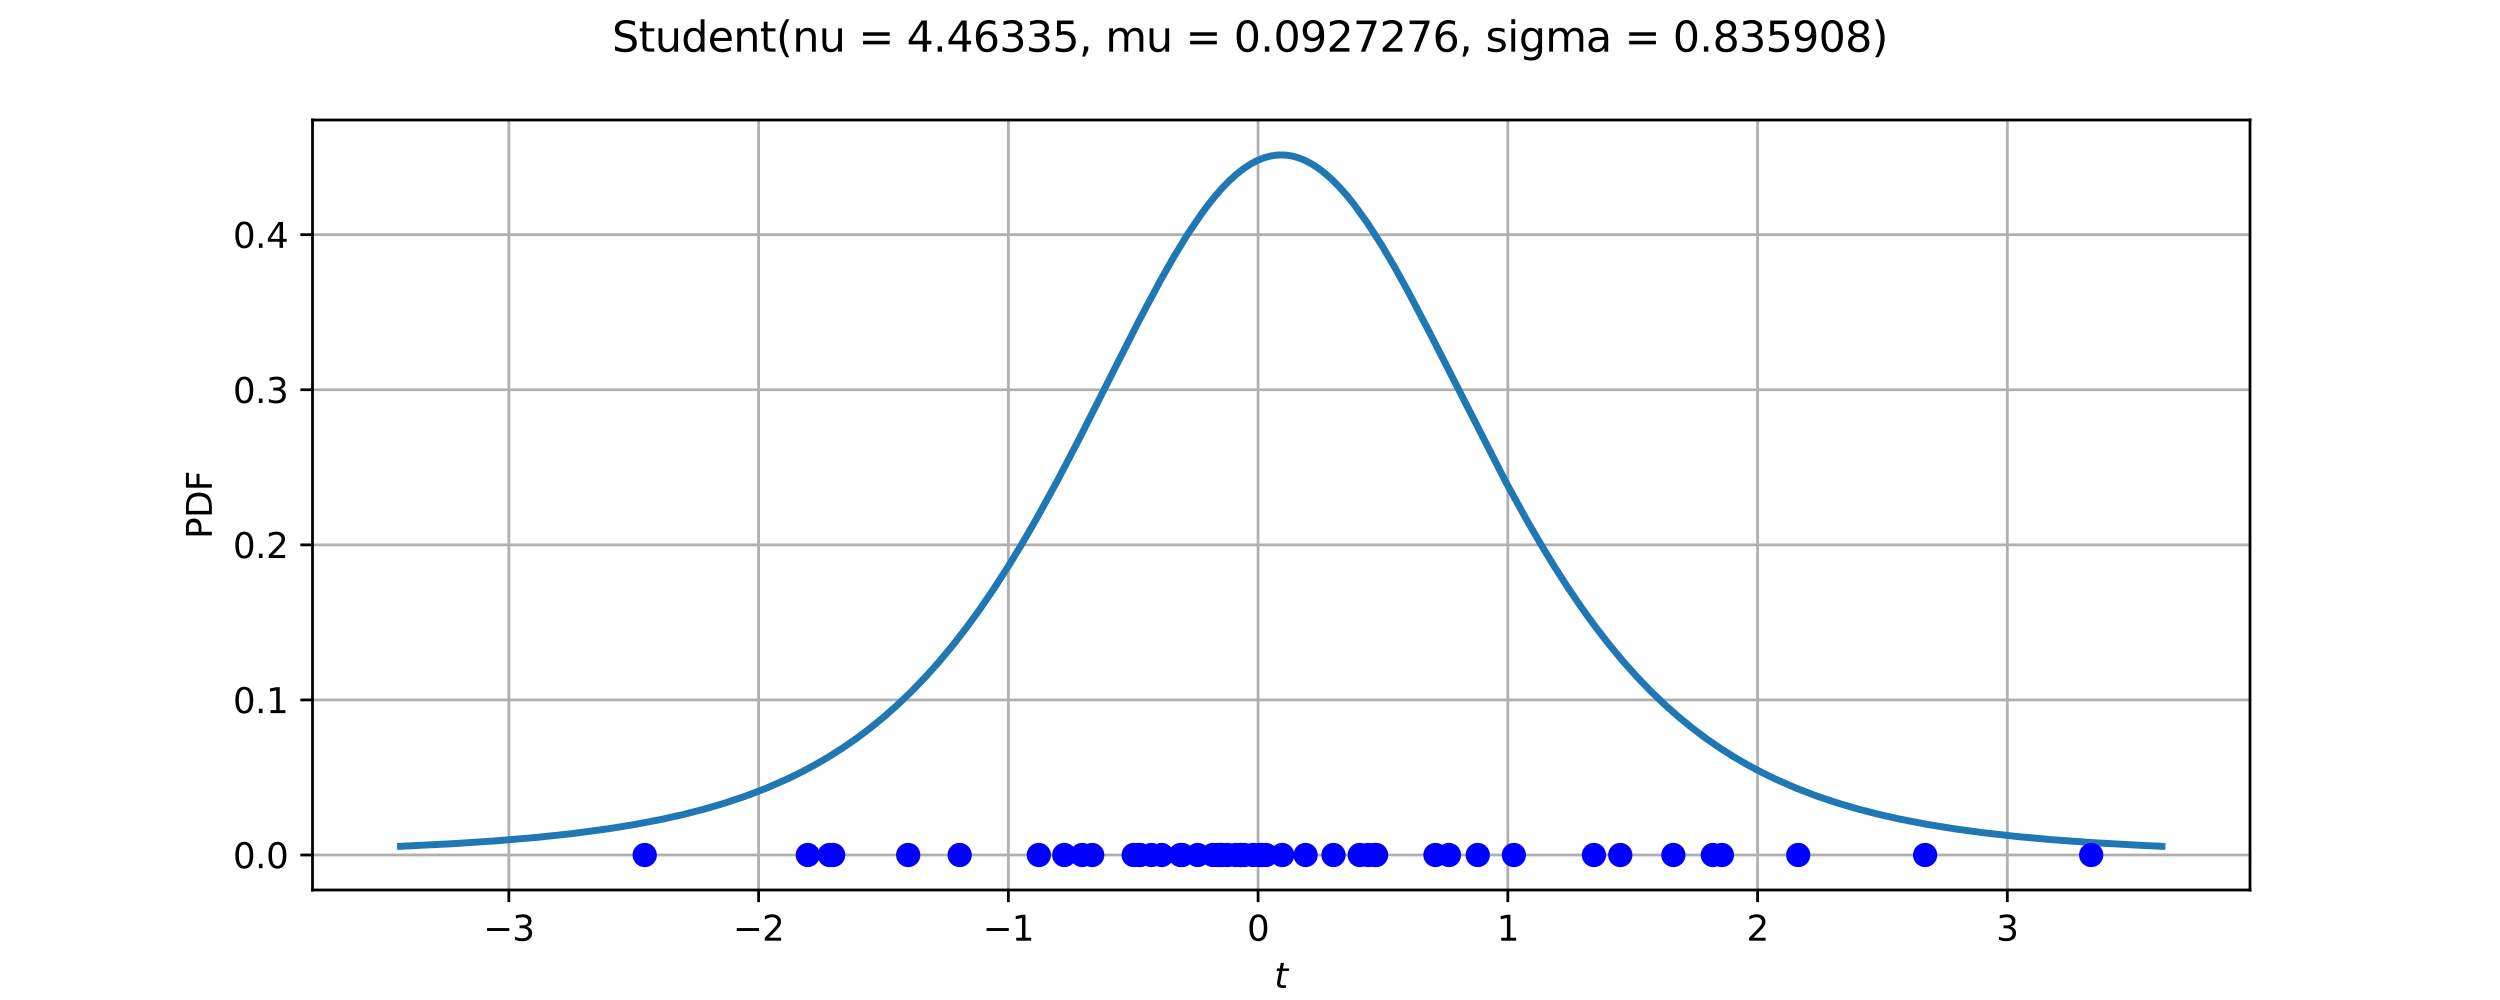 <?xml version="1.0" encoding="utf-8" standalone="no"?>
<!DOCTYPE svg PUBLIC "-//W3C//DTD SVG 1.1//EN"
  "http://www.w3.org/Graphics/SVG/1.1/DTD/svg11.dtd">
<svg xmlns:xlink="http://www.w3.org/1999/xlink" width="720pt" height="288pt" viewBox="0 0 720 288" xmlns="http://www.w3.org/2000/svg" version="1.1">
 <defs>
  <style type="text/css">*{stroke-linejoin: round; stroke-linecap: butt}</style>
 </defs>
 <g id="figure_1">
  <g id="patch_1">
   <path d="M 0 288 
L 720 288 
L 720 0 
L 0 0 
z
" style="fill: #ffffff"/>
  </g>
  <g id="axes_1">
   <g id="patch_2">
    <path d="M 90 256.32 
L 648 256.32 
L 648 34.56 
L 90 34.56 
z
" style="fill: #ffffff"/>
   </g>
   <g id="matplotlib.axis_1">
    <g id="xtick_1">
     <g id="line2d_1">
      <path d="M 146.549 256.32 
L 146.549 34.56 
" clip-path="url(#pe994231248)" style="fill: none; stroke: #b0b0b0; stroke-width: 0.8; stroke-linecap: square"/>
     </g>
     <g id="line2d_2">
      <defs>
       <path id="madd6287403" d="M 0 0 
L 0 3.5 
" style="stroke: #000000; stroke-width: 0.8"/>
      </defs>
      <g>
       <use xlink:href="#madd6287403" x="146.549" y="256.32" style="stroke: #000000; stroke-width: 0.8"/>
      </g>
     </g>
     <g id="text_1">
      <!-- −3 -->
      <g transform="translate(139.178 270.918) scale(0.1 -0.1)">
       <defs>
        <path id="DejaVuSans-2212" d="M 678 2272 
L 4684 2272 
L 4684 1741 
L 678 1741 
L 678 2272 
z
" transform="scale(0.016)"/>
        <path id="DejaVuSans-33" d="M 2597 2516 
Q 3050 2419 3304 2112 
Q 3559 1806 3559 1356 
Q 3559 666 3084 287 
Q 2609 -91 1734 -91 
Q 1441 -91 1130 -33 
Q 819 25 488 141 
L 488 750 
Q 750 597 1062 519 
Q 1375 441 1716 441 
Q 2309 441 2620 675 
Q 2931 909 2931 1356 
Q 2931 1769 2642 2001 
Q 2353 2234 1838 2234 
L 1294 2234 
L 1294 2753 
L 1863 2753 
Q 2328 2753 2575 2939 
Q 2822 3125 2822 3475 
Q 2822 3834 2567 4026 
Q 2313 4219 1838 4219 
Q 1578 4219 1281 4162 
Q 984 4106 628 3988 
L 628 4550 
Q 988 4650 1302 4700 
Q 1616 4750 1894 4750 
Q 2613 4750 3031 4423 
Q 3450 4097 3450 3541 
Q 3450 3153 3228 2886 
Q 3006 2619 2597 2516 
z
" transform="scale(0.016)"/>
       </defs>
       <use xlink:href="#DejaVuSans-2212"/>
       <use xlink:href="#DejaVuSans-33" transform="translate(83.789 0)"/>
      </g>
     </g>
    </g>
    <g id="xtick_2">
     <g id="line2d_3">
      <path d="M 218.476 256.32 
L 218.476 34.56 
" clip-path="url(#pe994231248)" style="fill: none; stroke: #b0b0b0; stroke-width: 0.8; stroke-linecap: square"/>
     </g>
     <g id="line2d_4">
      <g>
       <use xlink:href="#madd6287403" x="218.476" y="256.32" style="stroke: #000000; stroke-width: 0.8"/>
      </g>
     </g>
     <g id="text_2">
      <!-- −2 -->
      <g transform="translate(211.105 270.918) scale(0.1 -0.1)">
       <defs>
        <path id="DejaVuSans-32" d="M 1228 531 
L 3431 531 
L 3431 0 
L 469 0 
L 469 531 
Q 828 903 1448 1529 
Q 2069 2156 2228 2338 
Q 2531 2678 2651 2914 
Q 2772 3150 2772 3378 
Q 2772 3750 2511 3984 
Q 2250 4219 1831 4219 
Q 1534 4219 1204 4116 
Q 875 4013 500 3803 
L 500 4441 
Q 881 4594 1212 4672 
Q 1544 4750 1819 4750 
Q 2544 4750 2975 4387 
Q 3406 4025 3406 3419 
Q 3406 3131 3298 2873 
Q 3191 2616 2906 2266 
Q 2828 2175 2409 1742 
Q 1991 1309 1228 531 
z
" transform="scale(0.016)"/>
       </defs>
       <use xlink:href="#DejaVuSans-2212"/>
       <use xlink:href="#DejaVuSans-32" transform="translate(83.789 0)"/>
      </g>
     </g>
    </g>
    <g id="xtick_3">
     <g id="line2d_5">
      <path d="M 290.403 256.32 
L 290.403 34.56 
" clip-path="url(#pe994231248)" style="fill: none; stroke: #b0b0b0; stroke-width: 0.8; stroke-linecap: square"/>
     </g>
     <g id="line2d_6">
      <g>
       <use xlink:href="#madd6287403" x="290.403" y="256.32" style="stroke: #000000; stroke-width: 0.8"/>
      </g>
     </g>
     <g id="text_3">
      <!-- −1 -->
      <g transform="translate(283.032 270.918) scale(0.1 -0.1)">
       <defs>
        <path id="DejaVuSans-31" d="M 794 531 
L 1825 531 
L 1825 4091 
L 703 3866 
L 703 4441 
L 1819 4666 
L 2450 4666 
L 2450 531 
L 3481 531 
L 3481 0 
L 794 0 
L 794 531 
z
" transform="scale(0.016)"/>
       </defs>
       <use xlink:href="#DejaVuSans-2212"/>
       <use xlink:href="#DejaVuSans-31" transform="translate(83.789 0)"/>
      </g>
     </g>
    </g>
    <g id="xtick_4">
     <g id="line2d_7">
      <path d="M 362.33 256.32 
L 362.33 34.56 
" clip-path="url(#pe994231248)" style="fill: none; stroke: #b0b0b0; stroke-width: 0.8; stroke-linecap: square"/>
     </g>
     <g id="line2d_8">
      <g>
       <use xlink:href="#madd6287403" x="362.33" y="256.32" style="stroke: #000000; stroke-width: 0.8"/>
      </g>
     </g>
     <g id="text_4">
      <!-- 0 -->
      <g transform="translate(359.149 270.918) scale(0.1 -0.1)">
       <defs>
        <path id="DejaVuSans-30" d="M 2034 4250 
Q 1547 4250 1301 3770 
Q 1056 3291 1056 2328 
Q 1056 1369 1301 889 
Q 1547 409 2034 409 
Q 2525 409 2770 889 
Q 3016 1369 3016 2328 
Q 3016 3291 2770 3770 
Q 2525 4250 2034 4250 
z
M 2034 4750 
Q 2819 4750 3233 4129 
Q 3647 3509 3647 2328 
Q 3647 1150 3233 529 
Q 2819 -91 2034 -91 
Q 1250 -91 836 529 
Q 422 1150 422 2328 
Q 422 3509 836 4129 
Q 1250 4750 2034 4750 
z
" transform="scale(0.016)"/>
       </defs>
       <use xlink:href="#DejaVuSans-30"/>
      </g>
     </g>
    </g>
    <g id="xtick_5">
     <g id="line2d_9">
      <path d="M 434.257 256.32 
L 434.257 34.56 
" clip-path="url(#pe994231248)" style="fill: none; stroke: #b0b0b0; stroke-width: 0.8; stroke-linecap: square"/>
     </g>
     <g id="line2d_10">
      <g>
       <use xlink:href="#madd6287403" x="434.257" y="256.32" style="stroke: #000000; stroke-width: 0.8"/>
      </g>
     </g>
     <g id="text_5">
      <!-- 1 -->
      <g transform="translate(431.076 270.918) scale(0.1 -0.1)">
       <use xlink:href="#DejaVuSans-31"/>
      </g>
     </g>
    </g>
    <g id="xtick_6">
     <g id="line2d_11">
      <path d="M 506.185 256.32 
L 506.185 34.56 
" clip-path="url(#pe994231248)" style="fill: none; stroke: #b0b0b0; stroke-width: 0.8; stroke-linecap: square"/>
     </g>
     <g id="line2d_12">
      <g>
       <use xlink:href="#madd6287403" x="506.185" y="256.32" style="stroke: #000000; stroke-width: 0.8"/>
      </g>
     </g>
     <g id="text_6">
      <!-- 2 -->
      <g transform="translate(503.003 270.918) scale(0.1 -0.1)">
       <use xlink:href="#DejaVuSans-32"/>
      </g>
     </g>
    </g>
    <g id="xtick_7">
     <g id="line2d_13">
      <path d="M 578.112 256.32 
L 578.112 34.56 
" clip-path="url(#pe994231248)" style="fill: none; stroke: #b0b0b0; stroke-width: 0.8; stroke-linecap: square"/>
     </g>
     <g id="line2d_14">
      <g>
       <use xlink:href="#madd6287403" x="578.112" y="256.32" style="stroke: #000000; stroke-width: 0.8"/>
      </g>
     </g>
     <g id="text_7">
      <!-- 3 -->
      <g transform="translate(574.93 270.918) scale(0.1 -0.1)">
       <use xlink:href="#DejaVuSans-33"/>
      </g>
     </g>
    </g>
    <g id="text_8">
     <!-- $t$ -->
     <g transform="translate(367 284.597) scale(0.1 -0.1)">
      <defs>
       <path id="DejaVuSans-Oblique-74" d="M 2706 3500 
L 2619 3053 
L 1472 3053 
L 1100 1153 
Q 1081 1047 1072 975 
Q 1063 903 1063 863 
Q 1063 663 1183 572 
Q 1303 481 1569 481 
L 2150 481 
L 2053 0 
L 1503 0 
Q 991 0 739 200 
Q 488 400 488 806 
Q 488 878 497 964 
Q 506 1050 525 1153 
L 897 3053 
L 409 3053 
L 500 3500 
L 978 3500 
L 1172 4494 
L 1747 4494 
L 1556 3500 
L 2706 3500 
z
" transform="scale(0.016)"/>
      </defs>
      <use xlink:href="#DejaVuSans-Oblique-74" transform="translate(0 0.781)"/>
     </g>
    </g>
   </g>
   <g id="matplotlib.axis_2">
    <g id="ytick_1">
     <g id="line2d_15">
      <path d="M 90 246.24 
L 648 246.24 
" clip-path="url(#pe994231248)" style="fill: none; stroke: #b0b0b0; stroke-width: 0.8; stroke-linecap: square"/>
     </g>
     <g id="line2d_16">
      <defs>
       <path id="mfd00e06fa1" d="M 0 0 
L -3.5 0 
" style="stroke: #000000; stroke-width: 0.8"/>
      </defs>
      <g>
       <use xlink:href="#mfd00e06fa1" x="90" y="246.24" style="stroke: #000000; stroke-width: 0.8"/>
      </g>
     </g>
     <g id="text_9">
      <!-- 0.0 -->
      <g transform="translate(67.097 250.039) scale(0.1 -0.1)">
       <defs>
        <path id="DejaVuSans-2e" d="M 684 794 
L 1344 794 
L 1344 0 
L 684 0 
L 684 794 
z
" transform="scale(0.016)"/>
       </defs>
       <use xlink:href="#DejaVuSans-30"/>
       <use xlink:href="#DejaVuSans-2e" transform="translate(63.623 0)"/>
       <use xlink:href="#DejaVuSans-30" transform="translate(95.41 0)"/>
      </g>
     </g>
    </g>
    <g id="ytick_2">
     <g id="line2d_17">
      <path d="M 90 201.577 
L 648 201.577 
" clip-path="url(#pe994231248)" style="fill: none; stroke: #b0b0b0; stroke-width: 0.8; stroke-linecap: square"/>
     </g>
     <g id="line2d_18">
      <g>
       <use xlink:href="#mfd00e06fa1" x="90" y="201.577" style="stroke: #000000; stroke-width: 0.8"/>
      </g>
     </g>
     <g id="text_10">
      <!-- 0.1 -->
      <g transform="translate(67.097 205.377) scale(0.1 -0.1)">
       <use xlink:href="#DejaVuSans-30"/>
       <use xlink:href="#DejaVuSans-2e" transform="translate(63.623 0)"/>
       <use xlink:href="#DejaVuSans-31" transform="translate(95.41 0)"/>
      </g>
     </g>
    </g>
    <g id="ytick_3">
     <g id="line2d_19">
      <path d="M 90 156.915 
L 648 156.915 
" clip-path="url(#pe994231248)" style="fill: none; stroke: #b0b0b0; stroke-width: 0.8; stroke-linecap: square"/>
     </g>
     <g id="line2d_20">
      <g>
       <use xlink:href="#mfd00e06fa1" x="90" y="156.915" style="stroke: #000000; stroke-width: 0.8"/>
      </g>
     </g>
     <g id="text_11">
      <!-- 0.2 -->
      <g transform="translate(67.097 160.714) scale(0.1 -0.1)">
       <use xlink:href="#DejaVuSans-30"/>
       <use xlink:href="#DejaVuSans-2e" transform="translate(63.623 0)"/>
       <use xlink:href="#DejaVuSans-32" transform="translate(95.41 0)"/>
      </g>
     </g>
    </g>
    <g id="ytick_4">
     <g id="line2d_21">
      <path d="M 90 112.252 
L 648 112.252 
" clip-path="url(#pe994231248)" style="fill: none; stroke: #b0b0b0; stroke-width: 0.8; stroke-linecap: square"/>
     </g>
     <g id="line2d_22">
      <g>
       <use xlink:href="#mfd00e06fa1" x="90" y="112.252" style="stroke: #000000; stroke-width: 0.8"/>
      </g>
     </g>
     <g id="text_12">
      <!-- 0.3 -->
      <g transform="translate(67.097 116.051) scale(0.1 -0.1)">
       <use xlink:href="#DejaVuSans-30"/>
       <use xlink:href="#DejaVuSans-2e" transform="translate(63.623 0)"/>
       <use xlink:href="#DejaVuSans-33" transform="translate(95.41 0)"/>
      </g>
     </g>
    </g>
    <g id="ytick_5">
     <g id="line2d_23">
      <path d="M 90 67.589 
L 648 67.589 
" clip-path="url(#pe994231248)" style="fill: none; stroke: #b0b0b0; stroke-width: 0.8; stroke-linecap: square"/>
     </g>
     <g id="line2d_24">
      <g>
       <use xlink:href="#mfd00e06fa1" x="90" y="67.589" style="stroke: #000000; stroke-width: 0.8"/>
      </g>
     </g>
     <g id="text_13">
      <!-- 0.4 -->
      <g transform="translate(67.097 71.389) scale(0.1 -0.1)">
       <defs>
        <path id="DejaVuSans-34" d="M 2419 4116 
L 825 1625 
L 2419 1625 
L 2419 4116 
z
M 2253 4666 
L 3047 4666 
L 3047 1625 
L 3713 1625 
L 3713 1100 
L 3047 1100 
L 3047 0 
L 2419 0 
L 2419 1100 
L 313 1100 
L 313 1709 
L 2253 4666 
z
" transform="scale(0.016)"/>
       </defs>
       <use xlink:href="#DejaVuSans-30"/>
       <use xlink:href="#DejaVuSans-2e" transform="translate(63.623 0)"/>
       <use xlink:href="#DejaVuSans-34" transform="translate(95.41 0)"/>
      </g>
     </g>
    </g>
    <g id="text_14">
     <!-- PDF -->
     <g transform="translate(61.017 155.181) rotate(-90) scale(0.1 -0.1)">
      <defs>
       <path id="DejaVuSans-50" d="M 1259 4147 
L 1259 2394 
L 2053 2394 
Q 2494 2394 2734 2622 
Q 2975 2850 2975 3272 
Q 2975 3691 2734 3919 
Q 2494 4147 2053 4147 
L 1259 4147 
z
M 628 4666 
L 2053 4666 
Q 2838 4666 3239 4311 
Q 3641 3956 3641 3272 
Q 3641 2581 3239 2228 
Q 2838 1875 2053 1875 
L 1259 1875 
L 1259 0 
L 628 0 
L 628 4666 
z
" transform="scale(0.016)"/>
       <path id="DejaVuSans-44" d="M 1259 4147 
L 1259 519 
L 2022 519 
Q 2988 519 3436 956 
Q 3884 1394 3884 2338 
Q 3884 3275 3436 3711 
Q 2988 4147 2022 4147 
L 1259 4147 
z
M 628 4666 
L 1925 4666 
Q 3281 4666 3915 4102 
Q 4550 3538 4550 2338 
Q 4550 1131 3912 565 
Q 3275 0 1925 0 
L 628 0 
L 628 4666 
z
" transform="scale(0.016)"/>
       <path id="DejaVuSans-46" d="M 628 4666 
L 3309 4666 
L 3309 4134 
L 1259 4134 
L 1259 2759 
L 3109 2759 
L 3109 2228 
L 1259 2228 
L 1259 0 
L 628 0 
L 628 4666 
z
" transform="scale(0.016)"/>
      </defs>
      <use xlink:href="#DejaVuSans-50"/>
      <use xlink:href="#DejaVuSans-44" transform="translate(60.303 0)"/>
      <use xlink:href="#DejaVuSans-46" transform="translate(137.305 0)"/>
     </g>
    </g>
   </g>
   <g id="line2d_25">
    <path d="M 115.364 243.738 
L 131.278 242.932 
L 143.214 242.133 
L 155.15 241.11 
L 165.096 240.037 
L 175.043 238.709 
L 183 237.419 
L 190.957 235.882 
L 196.925 234.538 
L 202.893 233.003 
L 208.861 231.249 
L 214.829 229.244 
L 220.797 226.954 
L 226.765 224.338 
L 230.743 222.392 
L 234.722 220.267 
L 238.701 217.949 
L 242.679 215.422 
L 246.658 212.67 
L 250.636 209.676 
L 254.615 206.423 
L 258.594 202.894 
L 262.572 199.072 
L 266.551 194.942 
L 270.529 190.488 
L 274.508 185.699 
L 278.487 180.563 
L 282.465 175.074 
L 286.444 169.23 
L 290.422 163.033 
L 294.401 156.493 
L 298.38 149.628 
L 304.348 138.775 
L 310.316 127.376 
L 320.262 107.684 
L 328.219 92.005 
L 334.187 80.8 
L 338.166 73.8 
L 342.144 67.309 
L 346.123 61.444 
L 348.112 58.78 
L 350.102 56.312 
L 352.091 54.053 
L 354.08 52.014 
L 356.07 50.205 
L 358.059 48.637 
L 360.048 47.317 
L 362.037 46.252 
L 364.027 45.448 
L 366.016 44.91 
L 368.005 44.64 
L 369.995 44.64 
L 371.984 44.91 
L 373.973 45.448 
L 375.963 46.252 
L 377.952 47.317 
L 379.941 48.637 
L 381.93 50.205 
L 383.92 52.014 
L 385.909 54.053 
L 387.898 56.312 
L 389.888 58.78 
L 393.866 64.292 
L 397.845 70.484 
L 401.824 77.243 
L 405.802 84.455 
L 411.77 95.872 
L 433.652 138.775 
L 439.62 149.628 
L 443.599 156.493 
L 447.578 163.033 
L 451.556 169.23 
L 455.535 175.074 
L 459.513 180.563 
L 463.492 185.699 
L 467.471 190.488 
L 471.449 194.942 
L 475.428 199.072 
L 479.406 202.894 
L 483.385 206.423 
L 487.364 209.676 
L 491.342 212.67 
L 495.321 215.422 
L 499.299 217.949 
L 503.278 220.267 
L 507.257 222.392 
L 511.235 224.338 
L 517.203 226.954 
L 523.171 229.244 
L 529.139 231.249 
L 535.107 233.003 
L 541.075 234.538 
L 547.043 235.882 
L 555 237.419 
L 562.957 238.709 
L 570.914 239.794 
L 580.861 240.913 
L 590.807 241.82 
L 602.743 242.687 
L 616.668 243.465 
L 622.636 243.738 
L 622.636 243.738 
" clip-path="url(#pe994231248)" style="fill: none; stroke: #1f77b4; stroke-width: 2; stroke-linecap: square"/>
   </g>
   <g id="PathCollection_1">
    <defs>
     <path id="m818a9e45fb" d="M 0 3 
C 0.796 3 1.559 2.684 2.121 2.121 
C 2.684 1.559 3 0.796 3 0 
C 3 -0.796 2.684 -1.559 2.121 -2.121 
C 1.559 -2.684 0.796 -3 0 -3 
C -0.796 -3 -1.559 -2.684 -2.121 -2.121 
C -2.684 -1.559 -3 -0.796 -3 0 
C -3 0.796 -2.684 1.559 -2.121 2.121 
C -1.559 2.684 -0.796 3 0 3 
z
" style="stroke: #0000ff"/>
    </defs>
    <g clip-path="url(#pe994231248)">
     <use xlink:href="#m818a9e45fb" x="466.639" y="246.24" style="fill: #0000ff; stroke: #0000ff"/>
     <use xlink:href="#m818a9e45fb" x="517.886" y="246.24" style="fill: #0000ff; stroke: #0000ff"/>
     <use xlink:href="#m818a9e45fb" x="396.307" y="246.24" style="fill: #0000ff; stroke: #0000ff"/>
     <use xlink:href="#m818a9e45fb" x="340.01" y="246.24" style="fill: #0000ff; stroke: #0000ff"/>
     <use xlink:href="#m818a9e45fb" x="328.166" y="246.24" style="fill: #0000ff; stroke: #0000ff"/>
     <use xlink:href="#m818a9e45fb" x="417.289" y="246.24" style="fill: #0000ff; stroke: #0000ff"/>
     <use xlink:href="#m818a9e45fb" x="357.377" y="246.24" style="fill: #0000ff; stroke: #0000ff"/>
     <use xlink:href="#m818a9e45fb" x="276.386" y="246.24" style="fill: #0000ff; stroke: #0000ff"/>
     <use xlink:href="#m818a9e45fb" x="384.037" y="246.24" style="fill: #0000ff; stroke: #0000ff"/>
     <use xlink:href="#m818a9e45fb" x="331.614" y="246.24" style="fill: #0000ff; stroke: #0000ff"/>
     <use xlink:href="#m818a9e45fb" x="353.56" y="246.24" style="fill: #0000ff; stroke: #0000ff"/>
     <use xlink:href="#m818a9e45fb" x="358.305" y="246.24" style="fill: #0000ff; stroke: #0000ff"/>
     <use xlink:href="#m818a9e45fb" x="369.269" y="246.24" style="fill: #0000ff; stroke: #0000ff"/>
     <use xlink:href="#m818a9e45fb" x="239.938" y="246.24" style="fill: #0000ff; stroke: #0000ff"/>
     <use xlink:href="#m818a9e45fb" x="355.923" y="246.24" style="fill: #0000ff; stroke: #0000ff"/>
     <use xlink:href="#m818a9e45fb" x="459.05" y="246.24" style="fill: #0000ff; stroke: #0000ff"/>
     <use xlink:href="#m818a9e45fb" x="314.55" y="246.24" style="fill: #0000ff; stroke: #0000ff"/>
     <use xlink:href="#m818a9e45fb" x="481.928" y="246.24" style="fill: #0000ff; stroke: #0000ff"/>
     <use xlink:href="#m818a9e45fb" x="334.571" y="246.24" style="fill: #0000ff; stroke: #0000ff"/>
     <use xlink:href="#m818a9e45fb" x="554.433" y="246.24" style="fill: #0000ff; stroke: #0000ff"/>
     <use xlink:href="#m818a9e45fb" x="306.513" y="246.24" style="fill: #0000ff; stroke: #0000ff"/>
     <use xlink:href="#m818a9e45fb" x="395.979" y="246.24" style="fill: #0000ff; stroke: #0000ff"/>
     <use xlink:href="#m818a9e45fb" x="602.262" y="246.24" style="fill: #0000ff; stroke: #0000ff"/>
     <use xlink:href="#m818a9e45fb" x="357.263" y="246.24" style="fill: #0000ff; stroke: #0000ff"/>
     <use xlink:href="#m818a9e45fb" x="261.562" y="246.24" style="fill: #0000ff; stroke: #0000ff"/>
     <use xlink:href="#m818a9e45fb" x="185.681" y="246.24" style="fill: #0000ff; stroke: #0000ff"/>
     <use xlink:href="#m818a9e45fb" x="376.007" y="246.24" style="fill: #0000ff; stroke: #0000ff"/>
     <use xlink:href="#m818a9e45fb" x="328.2" y="246.24" style="fill: #0000ff; stroke: #0000ff"/>
     <use xlink:href="#m818a9e45fb" x="391.618" y="246.24" style="fill: #0000ff; stroke: #0000ff"/>
     <use xlink:href="#m818a9e45fb" x="360.905" y="246.24" style="fill: #0000ff; stroke: #0000ff"/>
     <use xlink:href="#m818a9e45fb" x="495.905" y="246.24" style="fill: #0000ff; stroke: #0000ff"/>
     <use xlink:href="#m818a9e45fb" x="326.497" y="246.24" style="fill: #0000ff; stroke: #0000ff"/>
     <use xlink:href="#m818a9e45fb" x="394.027" y="246.24" style="fill: #0000ff; stroke: #0000ff"/>
     <use xlink:href="#m818a9e45fb" x="238.938" y="246.24" style="fill: #0000ff; stroke: #0000ff"/>
     <use xlink:href="#m818a9e45fb" x="340.446" y="246.24" style="fill: #0000ff; stroke: #0000ff"/>
     <use xlink:href="#m818a9e45fb" x="413.411" y="246.24" style="fill: #0000ff; stroke: #0000ff"/>
     <use xlink:href="#m818a9e45fb" x="425.605" y="246.24" style="fill: #0000ff; stroke: #0000ff"/>
     <use xlink:href="#m818a9e45fb" x="299.178" y="246.24" style="fill: #0000ff; stroke: #0000ff"/>
     <use xlink:href="#m818a9e45fb" x="350.716" y="246.24" style="fill: #0000ff; stroke: #0000ff"/>
     <use xlink:href="#m818a9e45fb" x="363.463" y="246.24" style="fill: #0000ff; stroke: #0000ff"/>
     <use xlink:href="#m818a9e45fb" x="351.802" y="246.24" style="fill: #0000ff; stroke: #0000ff"/>
     <use xlink:href="#m818a9e45fb" x="364.584" y="246.24" style="fill: #0000ff; stroke: #0000ff"/>
     <use xlink:href="#m818a9e45fb" x="362.849" y="246.24" style="fill: #0000ff; stroke: #0000ff"/>
     <use xlink:href="#m818a9e45fb" x="435.994" y="246.24" style="fill: #0000ff; stroke: #0000ff"/>
     <use xlink:href="#m818a9e45fb" x="349.348" y="246.24" style="fill: #0000ff; stroke: #0000ff"/>
     <use xlink:href="#m818a9e45fb" x="344.946" y="246.24" style="fill: #0000ff; stroke: #0000ff"/>
     <use xlink:href="#m818a9e45fb" x="493.289" y="246.24" style="fill: #0000ff; stroke: #0000ff"/>
     <use xlink:href="#m818a9e45fb" x="351.465" y="246.24" style="fill: #0000ff; stroke: #0000ff"/>
     <use xlink:href="#m818a9e45fb" x="311.65" y="246.24" style="fill: #0000ff; stroke: #0000ff"/>
     <use xlink:href="#m818a9e45fb" x="232.655" y="246.24" style="fill: #0000ff; stroke: #0000ff"/>
    </g>
   </g>
   <g id="patch_3">
    <path d="M 90 256.32 
L 90 34.56 
" style="fill: none; stroke: #000000; stroke-width: 0.8; stroke-linejoin: miter; stroke-linecap: square"/>
   </g>
   <g id="patch_4">
    <path d="M 648 256.32 
L 648 34.56 
" style="fill: none; stroke: #000000; stroke-width: 0.8; stroke-linejoin: miter; stroke-linecap: square"/>
   </g>
   <g id="patch_5">
    <path d="M 90 256.32 
L 648 256.32 
" style="fill: none; stroke: #000000; stroke-width: 0.8; stroke-linejoin: miter; stroke-linecap: square"/>
   </g>
   <g id="patch_6">
    <path d="M 90 34.56 
L 648 34.56 
" style="fill: none; stroke: #000000; stroke-width: 0.8; stroke-linejoin: miter; stroke-linecap: square"/>
   </g>
  </g>
  <g id="text_15">
   <!-- Student(nu = 4.46335, mu = 0.0927276, sigma = 0.835908) -->
   <g transform="translate(176.284 14.878) scale(0.12 -0.12)">
    <defs>
     <path id="DejaVuSans-53" d="M 3425 4513 
L 3425 3897 
Q 3066 4069 2747 4153 
Q 2428 4238 2131 4238 
Q 1616 4238 1336 4038 
Q 1056 3838 1056 3469 
Q 1056 3159 1242 3001 
Q 1428 2844 1947 2747 
L 2328 2669 
Q 3034 2534 3370 2195 
Q 3706 1856 3706 1288 
Q 3706 609 3251 259 
Q 2797 -91 1919 -91 
Q 1588 -91 1214 -16 
Q 841 59 441 206 
L 441 856 
Q 825 641 1194 531 
Q 1563 422 1919 422 
Q 2459 422 2753 634 
Q 3047 847 3047 1241 
Q 3047 1584 2836 1778 
Q 2625 1972 2144 2069 
L 1759 2144 
Q 1053 2284 737 2584 
Q 422 2884 422 3419 
Q 422 4038 858 4394 
Q 1294 4750 2059 4750 
Q 2388 4750 2728 4690 
Q 3069 4631 3425 4513 
z
" transform="scale(0.016)"/>
     <path id="DejaVuSans-74" d="M 1172 4494 
L 1172 3500 
L 2356 3500 
L 2356 3053 
L 1172 3053 
L 1172 1153 
Q 1172 725 1289 603 
Q 1406 481 1766 481 
L 2356 481 
L 2356 0 
L 1766 0 
Q 1100 0 847 248 
Q 594 497 594 1153 
L 594 3053 
L 172 3053 
L 172 3500 
L 594 3500 
L 594 4494 
L 1172 4494 
z
" transform="scale(0.016)"/>
     <path id="DejaVuSans-75" d="M 544 1381 
L 544 3500 
L 1119 3500 
L 1119 1403 
Q 1119 906 1312 657 
Q 1506 409 1894 409 
Q 2359 409 2629 706 
Q 2900 1003 2900 1516 
L 2900 3500 
L 3475 3500 
L 3475 0 
L 2900 0 
L 2900 538 
Q 2691 219 2414 64 
Q 2138 -91 1772 -91 
Q 1169 -91 856 284 
Q 544 659 544 1381 
z
M 1991 3584 
L 1991 3584 
z
" transform="scale(0.016)"/>
     <path id="DejaVuSans-64" d="M 2906 2969 
L 2906 4863 
L 3481 4863 
L 3481 0 
L 2906 0 
L 2906 525 
Q 2725 213 2448 61 
Q 2172 -91 1784 -91 
Q 1150 -91 751 415 
Q 353 922 353 1747 
Q 353 2572 751 3078 
Q 1150 3584 1784 3584 
Q 2172 3584 2448 3432 
Q 2725 3281 2906 2969 
z
M 947 1747 
Q 947 1113 1208 752 
Q 1469 391 1925 391 
Q 2381 391 2643 752 
Q 2906 1113 2906 1747 
Q 2906 2381 2643 2742 
Q 2381 3103 1925 3103 
Q 1469 3103 1208 2742 
Q 947 2381 947 1747 
z
" transform="scale(0.016)"/>
     <path id="DejaVuSans-65" d="M 3597 1894 
L 3597 1613 
L 953 1613 
Q 991 1019 1311 708 
Q 1631 397 2203 397 
Q 2534 397 2845 478 
Q 3156 559 3463 722 
L 3463 178 
Q 3153 47 2828 -22 
Q 2503 -91 2169 -91 
Q 1331 -91 842 396 
Q 353 884 353 1716 
Q 353 2575 817 3079 
Q 1281 3584 2069 3584 
Q 2775 3584 3186 3129 
Q 3597 2675 3597 1894 
z
M 3022 2063 
Q 3016 2534 2758 2815 
Q 2500 3097 2075 3097 
Q 1594 3097 1305 2825 
Q 1016 2553 972 2059 
L 3022 2063 
z
" transform="scale(0.016)"/>
     <path id="DejaVuSans-6e" d="M 3513 2113 
L 3513 0 
L 2938 0 
L 2938 2094 
Q 2938 2591 2744 2837 
Q 2550 3084 2163 3084 
Q 1697 3084 1428 2787 
Q 1159 2491 1159 1978 
L 1159 0 
L 581 0 
L 581 3500 
L 1159 3500 
L 1159 2956 
Q 1366 3272 1645 3428 
Q 1925 3584 2291 3584 
Q 2894 3584 3203 3211 
Q 3513 2838 3513 2113 
z
" transform="scale(0.016)"/>
     <path id="DejaVuSans-28" d="M 1984 4856 
Q 1566 4138 1362 3434 
Q 1159 2731 1159 2009 
Q 1159 1288 1364 580 
Q 1569 -128 1984 -844 
L 1484 -844 
Q 1016 -109 783 600 
Q 550 1309 550 2009 
Q 550 2706 781 3412 
Q 1013 4119 1484 4856 
L 1984 4856 
z
" transform="scale(0.016)"/>
     <path id="DejaVuSans-20" transform="scale(0.016)"/>
     <path id="DejaVuSans-3d" d="M 678 2906 
L 4684 2906 
L 4684 2381 
L 678 2381 
L 678 2906 
z
M 678 1631 
L 4684 1631 
L 4684 1100 
L 678 1100 
L 678 1631 
z
" transform="scale(0.016)"/>
     <path id="DejaVuSans-36" d="M 2113 2584 
Q 1688 2584 1439 2293 
Q 1191 2003 1191 1497 
Q 1191 994 1439 701 
Q 1688 409 2113 409 
Q 2538 409 2786 701 
Q 3034 994 3034 1497 
Q 3034 2003 2786 2293 
Q 2538 2584 2113 2584 
z
M 3366 4563 
L 3366 3988 
Q 3128 4100 2886 4159 
Q 2644 4219 2406 4219 
Q 1781 4219 1451 3797 
Q 1122 3375 1075 2522 
Q 1259 2794 1537 2939 
Q 1816 3084 2150 3084 
Q 2853 3084 3261 2657 
Q 3669 2231 3669 1497 
Q 3669 778 3244 343 
Q 2819 -91 2113 -91 
Q 1303 -91 875 529 
Q 447 1150 447 2328 
Q 447 3434 972 4092 
Q 1497 4750 2381 4750 
Q 2619 4750 2861 4703 
Q 3103 4656 3366 4563 
z
" transform="scale(0.016)"/>
     <path id="DejaVuSans-35" d="M 691 4666 
L 3169 4666 
L 3169 4134 
L 1269 4134 
L 1269 2991 
Q 1406 3038 1543 3061 
Q 1681 3084 1819 3084 
Q 2600 3084 3056 2656 
Q 3513 2228 3513 1497 
Q 3513 744 3044 326 
Q 2575 -91 1722 -91 
Q 1428 -91 1123 -41 
Q 819 9 494 109 
L 494 744 
Q 775 591 1075 516 
Q 1375 441 1709 441 
Q 2250 441 2565 725 
Q 2881 1009 2881 1497 
Q 2881 1984 2565 2268 
Q 2250 2553 1709 2553 
Q 1456 2553 1204 2497 
Q 953 2441 691 2322 
L 691 4666 
z
" transform="scale(0.016)"/>
     <path id="DejaVuSans-2c" d="M 750 794 
L 1409 794 
L 1409 256 
L 897 -744 
L 494 -744 
L 750 256 
L 750 794 
z
" transform="scale(0.016)"/>
     <path id="DejaVuSans-6d" d="M 3328 2828 
Q 3544 3216 3844 3400 
Q 4144 3584 4550 3584 
Q 5097 3584 5394 3201 
Q 5691 2819 5691 2113 
L 5691 0 
L 5113 0 
L 5113 2094 
Q 5113 2597 4934 2840 
Q 4756 3084 4391 3084 
Q 3944 3084 3684 2787 
Q 3425 2491 3425 1978 
L 3425 0 
L 2847 0 
L 2847 2094 
Q 2847 2600 2669 2842 
Q 2491 3084 2119 3084 
Q 1678 3084 1418 2786 
Q 1159 2488 1159 1978 
L 1159 0 
L 581 0 
L 581 3500 
L 1159 3500 
L 1159 2956 
Q 1356 3278 1631 3431 
Q 1906 3584 2284 3584 
Q 2666 3584 2933 3390 
Q 3200 3197 3328 2828 
z
" transform="scale(0.016)"/>
     <path id="DejaVuSans-39" d="M 703 97 
L 703 672 
Q 941 559 1184 500 
Q 1428 441 1663 441 
Q 2288 441 2617 861 
Q 2947 1281 2994 2138 
Q 2813 1869 2534 1725 
Q 2256 1581 1919 1581 
Q 1219 1581 811 2004 
Q 403 2428 403 3163 
Q 403 3881 828 4315 
Q 1253 4750 1959 4750 
Q 2769 4750 3195 4129 
Q 3622 3509 3622 2328 
Q 3622 1225 3098 567 
Q 2575 -91 1691 -91 
Q 1453 -91 1209 -44 
Q 966 3 703 97 
z
M 1959 2075 
Q 2384 2075 2632 2365 
Q 2881 2656 2881 3163 
Q 2881 3666 2632 3958 
Q 2384 4250 1959 4250 
Q 1534 4250 1286 3958 
Q 1038 3666 1038 3163 
Q 1038 2656 1286 2365 
Q 1534 2075 1959 2075 
z
" transform="scale(0.016)"/>
     <path id="DejaVuSans-37" d="M 525 4666 
L 3525 4666 
L 3525 4397 
L 1831 0 
L 1172 0 
L 2766 4134 
L 525 4134 
L 525 4666 
z
" transform="scale(0.016)"/>
     <path id="DejaVuSans-73" d="M 2834 3397 
L 2834 2853 
Q 2591 2978 2328 3040 
Q 2066 3103 1784 3103 
Q 1356 3103 1142 2972 
Q 928 2841 928 2578 
Q 928 2378 1081 2264 
Q 1234 2150 1697 2047 
L 1894 2003 
Q 2506 1872 2764 1633 
Q 3022 1394 3022 966 
Q 3022 478 2636 193 
Q 2250 -91 1575 -91 
Q 1294 -91 989 -36 
Q 684 19 347 128 
L 347 722 
Q 666 556 975 473 
Q 1284 391 1588 391 
Q 1994 391 2212 530 
Q 2431 669 2431 922 
Q 2431 1156 2273 1281 
Q 2116 1406 1581 1522 
L 1381 1569 
Q 847 1681 609 1914 
Q 372 2147 372 2553 
Q 372 3047 722 3315 
Q 1072 3584 1716 3584 
Q 2034 3584 2315 3537 
Q 2597 3491 2834 3397 
z
" transform="scale(0.016)"/>
     <path id="DejaVuSans-69" d="M 603 3500 
L 1178 3500 
L 1178 0 
L 603 0 
L 603 3500 
z
M 603 4863 
L 1178 4863 
L 1178 4134 
L 603 4134 
L 603 4863 
z
" transform="scale(0.016)"/>
     <path id="DejaVuSans-67" d="M 2906 1791 
Q 2906 2416 2648 2759 
Q 2391 3103 1925 3103 
Q 1463 3103 1205 2759 
Q 947 2416 947 1791 
Q 947 1169 1205 825 
Q 1463 481 1925 481 
Q 2391 481 2648 825 
Q 2906 1169 2906 1791 
z
M 3481 434 
Q 3481 -459 3084 -895 
Q 2688 -1331 1869 -1331 
Q 1566 -1331 1297 -1286 
Q 1028 -1241 775 -1147 
L 775 -588 
Q 1028 -725 1275 -790 
Q 1522 -856 1778 -856 
Q 2344 -856 2625 -561 
Q 2906 -266 2906 331 
L 2906 616 
Q 2728 306 2450 153 
Q 2172 0 1784 0 
Q 1141 0 747 490 
Q 353 981 353 1791 
Q 353 2603 747 3093 
Q 1141 3584 1784 3584 
Q 2172 3584 2450 3431 
Q 2728 3278 2906 2969 
L 2906 3500 
L 3481 3500 
L 3481 434 
z
" transform="scale(0.016)"/>
     <path id="DejaVuSans-61" d="M 2194 1759 
Q 1497 1759 1228 1600 
Q 959 1441 959 1056 
Q 959 750 1161 570 
Q 1363 391 1709 391 
Q 2188 391 2477 730 
Q 2766 1069 2766 1631 
L 2766 1759 
L 2194 1759 
z
M 3341 1997 
L 3341 0 
L 2766 0 
L 2766 531 
Q 2569 213 2275 61 
Q 1981 -91 1556 -91 
Q 1019 -91 701 211 
Q 384 513 384 1019 
Q 384 1609 779 1909 
Q 1175 2209 1959 2209 
L 2766 2209 
L 2766 2266 
Q 2766 2663 2505 2880 
Q 2244 3097 1772 3097 
Q 1472 3097 1187 3025 
Q 903 2953 641 2809 
L 641 3341 
Q 956 3463 1253 3523 
Q 1550 3584 1831 3584 
Q 2591 3584 2966 3190 
Q 3341 2797 3341 1997 
z
" transform="scale(0.016)"/>
     <path id="DejaVuSans-38" d="M 2034 2216 
Q 1584 2216 1326 1975 
Q 1069 1734 1069 1313 
Q 1069 891 1326 650 
Q 1584 409 2034 409 
Q 2484 409 2743 651 
Q 3003 894 3003 1313 
Q 3003 1734 2745 1975 
Q 2488 2216 2034 2216 
z
M 1403 2484 
Q 997 2584 770 2862 
Q 544 3141 544 3541 
Q 544 4100 942 4425 
Q 1341 4750 2034 4750 
Q 2731 4750 3128 4425 
Q 3525 4100 3525 3541 
Q 3525 3141 3298 2862 
Q 3072 2584 2669 2484 
Q 3125 2378 3379 2068 
Q 3634 1759 3634 1313 
Q 3634 634 3220 271 
Q 2806 -91 2034 -91 
Q 1263 -91 848 271 
Q 434 634 434 1313 
Q 434 1759 690 2068 
Q 947 2378 1403 2484 
z
M 1172 3481 
Q 1172 3119 1398 2916 
Q 1625 2713 2034 2713 
Q 2441 2713 2670 2916 
Q 2900 3119 2900 3481 
Q 2900 3844 2670 4047 
Q 2441 4250 2034 4250 
Q 1625 4250 1398 4047 
Q 1172 3844 1172 3481 
z
" transform="scale(0.016)"/>
     <path id="DejaVuSans-29" d="M 513 4856 
L 1013 4856 
Q 1481 4119 1714 3412 
Q 1947 2706 1947 2009 
Q 1947 1309 1714 600 
Q 1481 -109 1013 -844 
L 513 -844 
Q 928 -128 1133 580 
Q 1338 1288 1338 2009 
Q 1338 2731 1133 3434 
Q 928 4138 513 4856 
z
" transform="scale(0.016)"/>
    </defs>
    <use xlink:href="#DejaVuSans-53"/>
    <use xlink:href="#DejaVuSans-74" transform="translate(63.477 0)"/>
    <use xlink:href="#DejaVuSans-75" transform="translate(102.686 0)"/>
    <use xlink:href="#DejaVuSans-64" transform="translate(166.064 0)"/>
    <use xlink:href="#DejaVuSans-65" transform="translate(229.541 0)"/>
    <use xlink:href="#DejaVuSans-6e" transform="translate(291.064 0)"/>
    <use xlink:href="#DejaVuSans-74" transform="translate(354.443 0)"/>
    <use xlink:href="#DejaVuSans-28" transform="translate(393.652 0)"/>
    <use xlink:href="#DejaVuSans-6e" transform="translate(432.666 0)"/>
    <use xlink:href="#DejaVuSans-75" transform="translate(496.045 0)"/>
    <use xlink:href="#DejaVuSans-20" transform="translate(559.424 0)"/>
    <use xlink:href="#DejaVuSans-3d" transform="translate(591.211 0)"/>
    <use xlink:href="#DejaVuSans-20" transform="translate(675 0)"/>
    <use xlink:href="#DejaVuSans-34" transform="translate(706.787 0)"/>
    <use xlink:href="#DejaVuSans-2e" transform="translate(770.41 0)"/>
    <use xlink:href="#DejaVuSans-34" transform="translate(802.197 0)"/>
    <use xlink:href="#DejaVuSans-36" transform="translate(865.82 0)"/>
    <use xlink:href="#DejaVuSans-33" transform="translate(929.443 0)"/>
    <use xlink:href="#DejaVuSans-33" transform="translate(993.066 0)"/>
    <use xlink:href="#DejaVuSans-35" transform="translate(1056.689 0)"/>
    <use xlink:href="#DejaVuSans-2c" transform="translate(1120.312 0)"/>
    <use xlink:href="#DejaVuSans-20" transform="translate(1152.1 0)"/>
    <use xlink:href="#DejaVuSans-6d" transform="translate(1183.887 0)"/>
    <use xlink:href="#DejaVuSans-75" transform="translate(1281.299 0)"/>
    <use xlink:href="#DejaVuSans-20" transform="translate(1344.678 0)"/>
    <use xlink:href="#DejaVuSans-3d" transform="translate(1376.465 0)"/>
    <use xlink:href="#DejaVuSans-20" transform="translate(1460.254 0)"/>
    <use xlink:href="#DejaVuSans-30" transform="translate(1492.041 0)"/>
    <use xlink:href="#DejaVuSans-2e" transform="translate(1555.664 0)"/>
    <use xlink:href="#DejaVuSans-30" transform="translate(1587.451 0)"/>
    <use xlink:href="#DejaVuSans-39" transform="translate(1651.074 0)"/>
    <use xlink:href="#DejaVuSans-32" transform="translate(1714.697 0)"/>
    <use xlink:href="#DejaVuSans-37" transform="translate(1778.32 0)"/>
    <use xlink:href="#DejaVuSans-32" transform="translate(1841.943 0)"/>
    <use xlink:href="#DejaVuSans-37" transform="translate(1905.566 0)"/>
    <use xlink:href="#DejaVuSans-36" transform="translate(1969.189 0)"/>
    <use xlink:href="#DejaVuSans-2c" transform="translate(2032.812 0)"/>
    <use xlink:href="#DejaVuSans-20" transform="translate(2064.6 0)"/>
    <use xlink:href="#DejaVuSans-73" transform="translate(2096.387 0)"/>
    <use xlink:href="#DejaVuSans-69" transform="translate(2148.486 0)"/>
    <use xlink:href="#DejaVuSans-67" transform="translate(2176.27 0)"/>
    <use xlink:href="#DejaVuSans-6d" transform="translate(2239.746 0)"/>
    <use xlink:href="#DejaVuSans-61" transform="translate(2337.158 0)"/>
    <use xlink:href="#DejaVuSans-20" transform="translate(2398.438 0)"/>
    <use xlink:href="#DejaVuSans-3d" transform="translate(2430.225 0)"/>
    <use xlink:href="#DejaVuSans-20" transform="translate(2514.014 0)"/>
    <use xlink:href="#DejaVuSans-30" transform="translate(2545.801 0)"/>
    <use xlink:href="#DejaVuSans-2e" transform="translate(2609.424 0)"/>
    <use xlink:href="#DejaVuSans-38" transform="translate(2641.211 0)"/>
    <use xlink:href="#DejaVuSans-33" transform="translate(2704.834 0)"/>
    <use xlink:href="#DejaVuSans-35" transform="translate(2768.457 0)"/>
    <use xlink:href="#DejaVuSans-39" transform="translate(2832.08 0)"/>
    <use xlink:href="#DejaVuSans-30" transform="translate(2895.703 0)"/>
    <use xlink:href="#DejaVuSans-38" transform="translate(2959.326 0)"/>
    <use xlink:href="#DejaVuSans-29" transform="translate(3022.949 0)"/>
   </g>
  </g>
 </g>
 <defs>
  <clipPath id="pe994231248">
   <rect x="90" y="34.56" width="558" height="221.76"/>
  </clipPath>
 </defs>
</svg>
